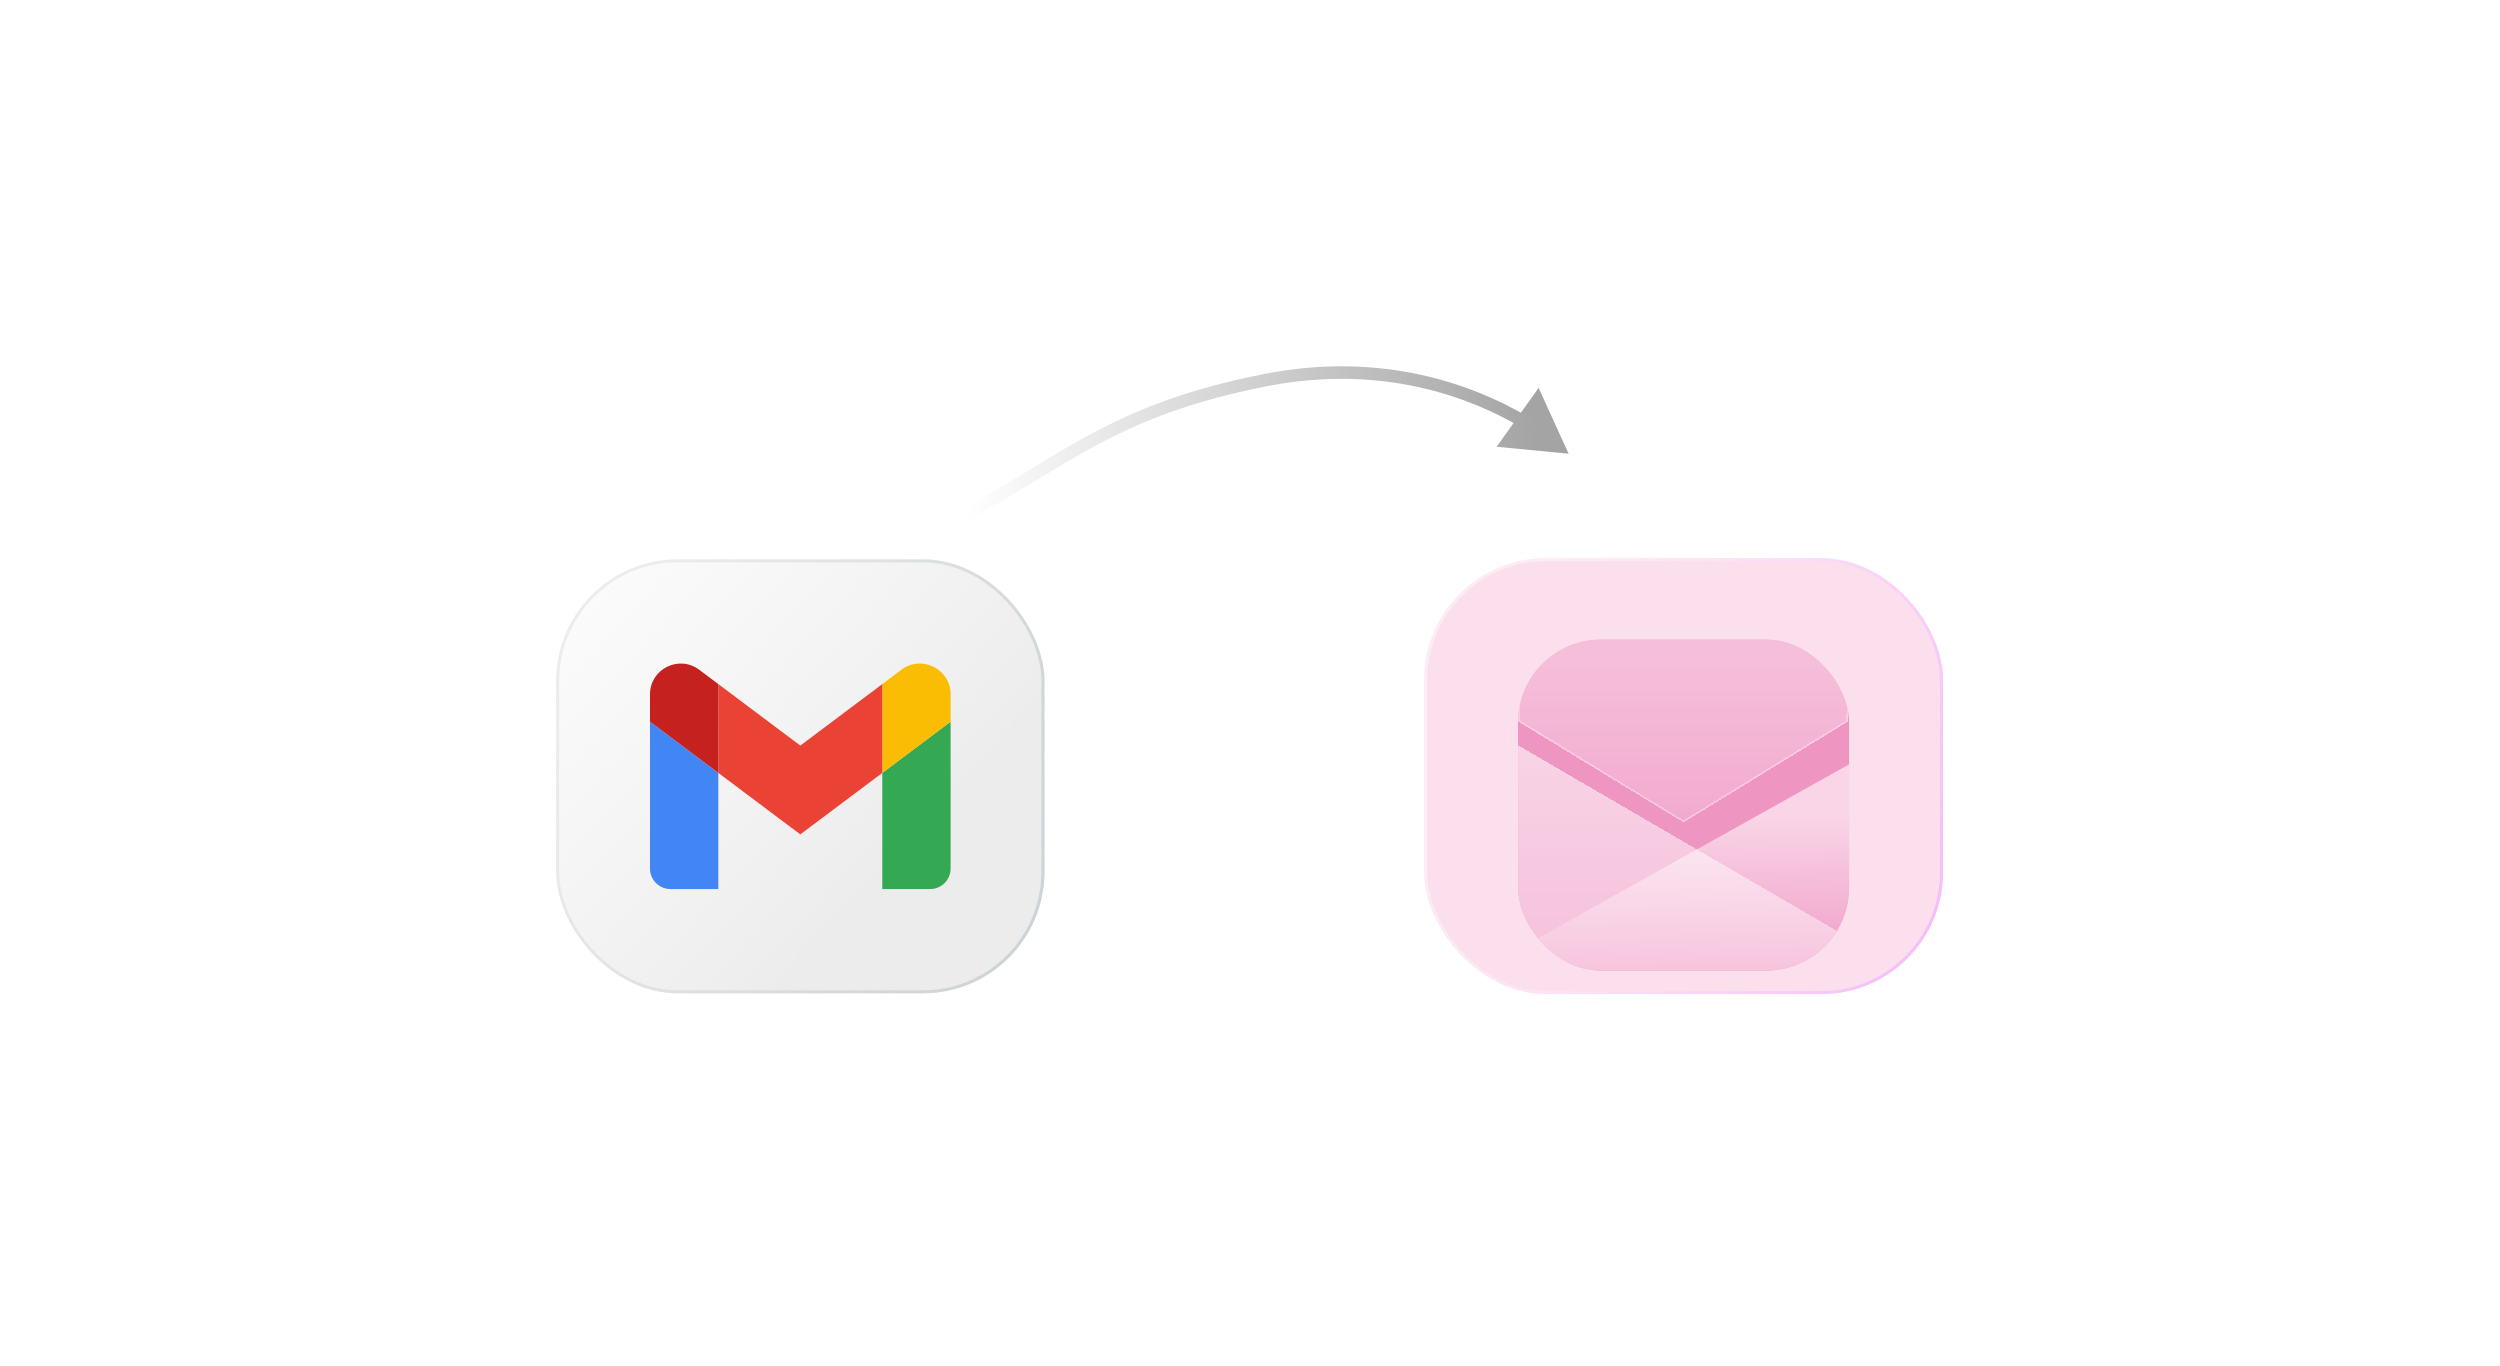 <svg width="463" height="253" fill="none" xmlns="http://www.w3.org/2000/svg"><g filter="url(#a)"><rect x="263.749" y="103.377" width="96.097" height="80.721" rx="22.522" fill="#FBDFEC"/><g clip-path="url(#b)" filter="url(#c)"><g clip-path="url(#d)"><rect x="281.137" y="113.076" width="61.321" height="61.321" rx="15.33" fill="#fff"/><g clip-path="url(#e)"><path fill="#EF95C2" d="M281.137 113.076h61.321v61.321h-61.321z"/><g filter="url(#f)"><path d="m268.362 177.589 86.871-48.546v48.546h-86.871Z" fill="url(#g)"/></g><g filter="url(#h)"><path d="m355.234 178.866-85.595-49.823v49.823h85.595Z" fill="url(#i)" shape-rendering="crispEdges"/></g><g filter="url(#j)" shape-rendering="crispEdges"><path d="m311.798 145.652-30.661-18.697v-25.377c0-.353.286-.639.639-.639h57.976a2.554 2.554 0 0 1 2.555 2.52l.151 10.894-.186 12.602-30.474 18.697Z" fill="url(#k)"/><path d="M281.776 101.099h57.976a2.395 2.395 0 0 1 2.395 2.362l.152 10.892-.185 12.512-30.316 18.6-30.501-18.599v-25.288c0-.265.214-.479.479-.479Z" stroke="#fff" stroke-opacity=".3" stroke-width=".319"/></g></g></g></g><rect x="264.031" y="103.658" width="95.534" height="80.158" rx="22.24" stroke="url(#l)" stroke-width=".563"/></g><g filter="url(#m)"><rect x="103" y="103.588" width="90.434" height="80.375" rx="22.522" fill="url(#n)" fill-opacity=".6"/><g clip-path="url(#o)"><path d="M124.175 164.653h8.858v-21.511l-12.654-9.49v27.205a3.795 3.795 0 0 0 3.796 3.796Z" fill="#4285F4"/><path d="M163.401 164.653h8.858c2.1 0 3.796-1.702 3.796-3.796v-27.205l-12.654 9.49" fill="#34A853"/><path d="M163.401 126.694v16.449l12.654-9.49v-5.061c0-4.695-5.359-7.371-9.111-4.556" fill="#FBBC04"/><path d="M133.033 143.141v-16.45l15.184 11.389 15.184-11.389v16.45l-15.184 11.388" fill="#EA4335"/><path d="M120.379 128.592v5.061l12.654 9.49v-16.449l-3.543-2.658c-3.758-2.815-9.111-.139-9.111 4.556" fill="#C5221F"/></g><rect x="103.282" y="103.869" width="89.871" height="79.812" rx="22.24" stroke="url(#p)" stroke-width=".563"/></g><path d="m234.455 70.38-.222-1.138.222 1.138Zm56.051 13.643-5.555-12.188-7.777 10.905 13.332 1.283Zm-130.258 21.069c17.101-6.646 26.916-13.373 36.809-19.23 9.856-5.837 19.894-10.883 37.62-14.344l-.444-2.276c-18.052 3.524-28.339 8.69-38.358 14.623-9.981 5.91-19.591 12.506-36.467 19.065l.84 2.162Zm74.429-33.574c21.425-4.182 37.635 2.148 46.748 7.447l1.166-2.006c-9.452-5.495-26.235-12.037-48.358-7.717l.444 2.276Z" fill="url(#q)"/><defs><linearGradient id="g" x1="311.392" y1="146.439" x2="311.795" y2="177.589" gradientUnits="userSpaceOnUse"><stop stop-color="#fff" stop-opacity=".6"/><stop offset="1" stop-color="#fff" stop-opacity="0"/></linearGradient><linearGradient id="i" x1="312.436" y1="129.043" x2="312.436" y2="178.866" gradientUnits="userSpaceOnUse"><stop stop-color="#fff" stop-opacity=".6"/><stop offset=".922" stop-color="#fff" stop-opacity=".4"/></linearGradient><linearGradient id="k" x1="311.298" y1="114.164" x2="311.298" y2="145.652" gradientUnits="userSpaceOnUse"><stop stop-color="#fff" stop-opacity=".4"/><stop offset="1" stop-color="#fff" stop-opacity=".2"/></linearGradient><linearGradient id="l" x1="289.566" y1="99.618" x2="374.534" y2="132.938" gradientUnits="userSpaceOnUse"><stop stop-color="#fff" stop-opacity=".4"/><stop offset="1" stop-color="#F4B0FF" stop-opacity=".76"/></linearGradient><linearGradient id="n" x1="114.884" y1="94.167" x2="173.79" y2="148.765" gradientUnits="userSpaceOnUse"><stop stop-color="#DED9D9" stop-opacity=".13"/><stop offset="1" stop-color="#D6D4D4" stop-opacity=".71"/></linearGradient><linearGradient id="p" x1="127.296" y1="99.845" x2="208.411" y2="129.908" gradientUnits="userSpaceOnUse"><stop stop-color="#D6D6D6" stop-opacity=".4"/><stop offset="1" stop-color="#C1CBCF" stop-opacity=".76"/></linearGradient><linearGradient id="q" x1="169.451" y1="138.699" x2="288.427" y2="129.286" gradientUnits="userSpaceOnUse"><stop offset=".109" stop-color="#A4A4A4" stop-opacity="0"/><stop offset="1" stop-color="#A4A4A4"/></linearGradient><filter id="a" x="200.688" y="40.316" width="222.22" height="206.844" filterUnits="userSpaceOnUse" color-interpolation-filters="sRGB"><feFlood flood-opacity="0" result="BackgroundImageFix"/><feGaussianBlur in="BackgroundImageFix" stdDeviation="31.531"/><feComposite in2="SourceAlpha" operator="in" result="effect1_backgroundBlur_1468_96811"/><feBlend in="SourceGraphic" in2="effect1_backgroundBlur_1468_96811" result="shape"/></filter><filter id="c" x="271.737" y="107.704" width="80.122" height="80.121" filterUnits="userSpaceOnUse" color-interpolation-filters="sRGB"><feFlood flood-opacity="0" result="BackgroundImageFix"/><feColorMatrix in="SourceAlpha" values="0 0 0 0 0 0 0 0 0 0 0 0 0 0 0 0 0 0 127 0" result="hardAlpha"/><feOffset dy="1.343"/><feGaussianBlur stdDeviation=".671"/><feColorMatrix values="0 0 0 0 0 0 0 0 0 0 0 0 0 0 0 0 0 0 0.17 0"/><feBlend in2="BackgroundImageFix" result="effect1_dropShadow_1468_96811"/><feColorMatrix in="SourceAlpha" values="0 0 0 0 0 0 0 0 0 0 0 0 0 0 0 0 0 0 127 0" result="hardAlpha"/><feOffset dy="4.029"/><feGaussianBlur stdDeviation="4.7"/><feColorMatrix values="0 0 0 0 0 0 0 0 0 0 0 0 0 0 0 0 0 0 0.1 0"/><feBlend in2="effect1_dropShadow_1468_96811" result="effect2_dropShadow_1468_96811"/><feBlend in="SourceGraphic" in2="effect2_dropShadow_1468_96811" result="shape"/></filter><filter id="f" x="250.706" y="111.387" width="122.184" height="83.857" filterUnits="userSpaceOnUse" color-interpolation-filters="sRGB"><feFlood flood-opacity="0" result="BackgroundImageFix"/><feGaussianBlur in="BackgroundImageFix" stdDeviation="8.828"/><feComposite in2="SourceAlpha" operator="in" result="effect1_backgroundBlur_1468_96811"/><feBlend in="SourceGraphic" in2="effect1_backgroundBlur_1468_96811" result="shape"/></filter><filter id="h" x="265.627" y="124.572" width="100.466" height="58.767" filterUnits="userSpaceOnUse" color-interpolation-filters="sRGB"><feFlood flood-opacity="0" result="BackgroundImageFix"/><feGaussianBlur in="BackgroundImageFix" stdDeviation="2.006"/><feComposite in2="SourceAlpha" operator="in" result="effect1_backgroundBlur_1468_96811"/><feColorMatrix in="SourceAlpha" values="0 0 0 0 0 0 0 0 0 0 0 0 0 0 0 0 0 0 127 0" result="hardAlpha"/><feOffset dx="6.388"/><feGaussianBlur stdDeviation="2.236"/><feComposite in2="hardAlpha" operator="out"/><feColorMatrix values="0 0 0 0 0 0 0 0 0 0 0 0 0 0 0 0 0 0 0.05 0"/><feBlend in2="effect1_backgroundBlur_1468_96811" result="effect2_dropShadow_1468_96811"/><feBlend in="SourceGraphic" in2="effect2_dropShadow_1468_96811" result="shape"/><feColorMatrix in="SourceAlpha" values="0 0 0 0 0 0 0 0 0 0 0 0 0 0 0 0 0 0 127 0" result="hardAlpha"/><feOffset dy=".639"/><feGaussianBlur stdDeviation=".639"/><feComposite in2="hardAlpha" operator="arithmetic" k2="-1" k3="1"/><feColorMatrix values="0 0 0 0 1 0 0 0 0 1 0 0 0 0 1 0 0 0 0.25 0"/><feBlend in2="shape" result="effect3_innerShadow_1468_96811"/></filter><filter id="j" x="274.75" y="94.552" width="74.096" height="57.488" filterUnits="userSpaceOnUse" color-interpolation-filters="sRGB"><feFlood flood-opacity="0" result="BackgroundImageFix"/><feGaussianBlur in="BackgroundImageFix" stdDeviation="3.194"/><feComposite in2="SourceAlpha" operator="in" result="effect1_backgroundBlur_1468_96811"/><feColorMatrix in="SourceAlpha" values="0 0 0 0 0 0 0 0 0 0 0 0 0 0 0 0 0 0 127 0" result="hardAlpha"/><feOffset dy="1.916"/><feGaussianBlur stdDeviation="1.278"/><feComposite in2="hardAlpha" operator="out"/><feColorMatrix values="0 0 0 0 0 0 0 0 0 0 0 0 0 0 0 0 0 0 0.25 0"/><feBlend in2="effect1_backgroundBlur_1468_96811" result="effect2_dropShadow_1468_96811"/><feBlend in="SourceGraphic" in2="effect2_dropShadow_1468_96811" result="shape"/><feColorMatrix in="SourceAlpha" values="0 0 0 0 0 0 0 0 0 0 0 0 0 0 0 0 0 0 127 0" result="hardAlpha"/><feOffset dy="-.639"/><feGaussianBlur stdDeviation=".307"/><feComposite in2="hardAlpha" operator="arithmetic" k2="-1" k3="1"/><feColorMatrix values="0 0 0 0 1 0 0 0 0 1 0 0 0 0 1 0 0 0 0.25 0"/><feBlend in2="shape" result="effect3_innerShadow_1468_96811"/></filter><filter id="m" x="39.938" y="40.526" width="216.557" height="206.498" filterUnits="userSpaceOnUse" color-interpolation-filters="sRGB"><feFlood flood-opacity="0" result="BackgroundImageFix"/><feGaussianBlur in="BackgroundImageFix" stdDeviation="31.531"/><feComposite in2="SourceAlpha" operator="in" result="effect1_backgroundBlur_1468_96811"/><feBlend in="SourceGraphic" in2="effect1_backgroundBlur_1468_96811" result="shape"/></filter><clipPath id="b"><path fill="#fff" transform="translate(281.137 113.076)" d="M0 0h61.321v61.321H0z"/></clipPath><clipPath id="d"><rect x="281.137" y="113.076" width="61.321" height="61.321" rx="15.33" fill="#fff"/></clipPath><clipPath id="e"><path fill="#fff" transform="translate(281.137 113.076)" d="M0 0h61.321v61.321H0z"/></clipPath><clipPath id="o"><path fill="#fff" transform="translate(120.379 122.896)" d="M0 0h55.675v41.756H0z"/></clipPath></defs></svg>